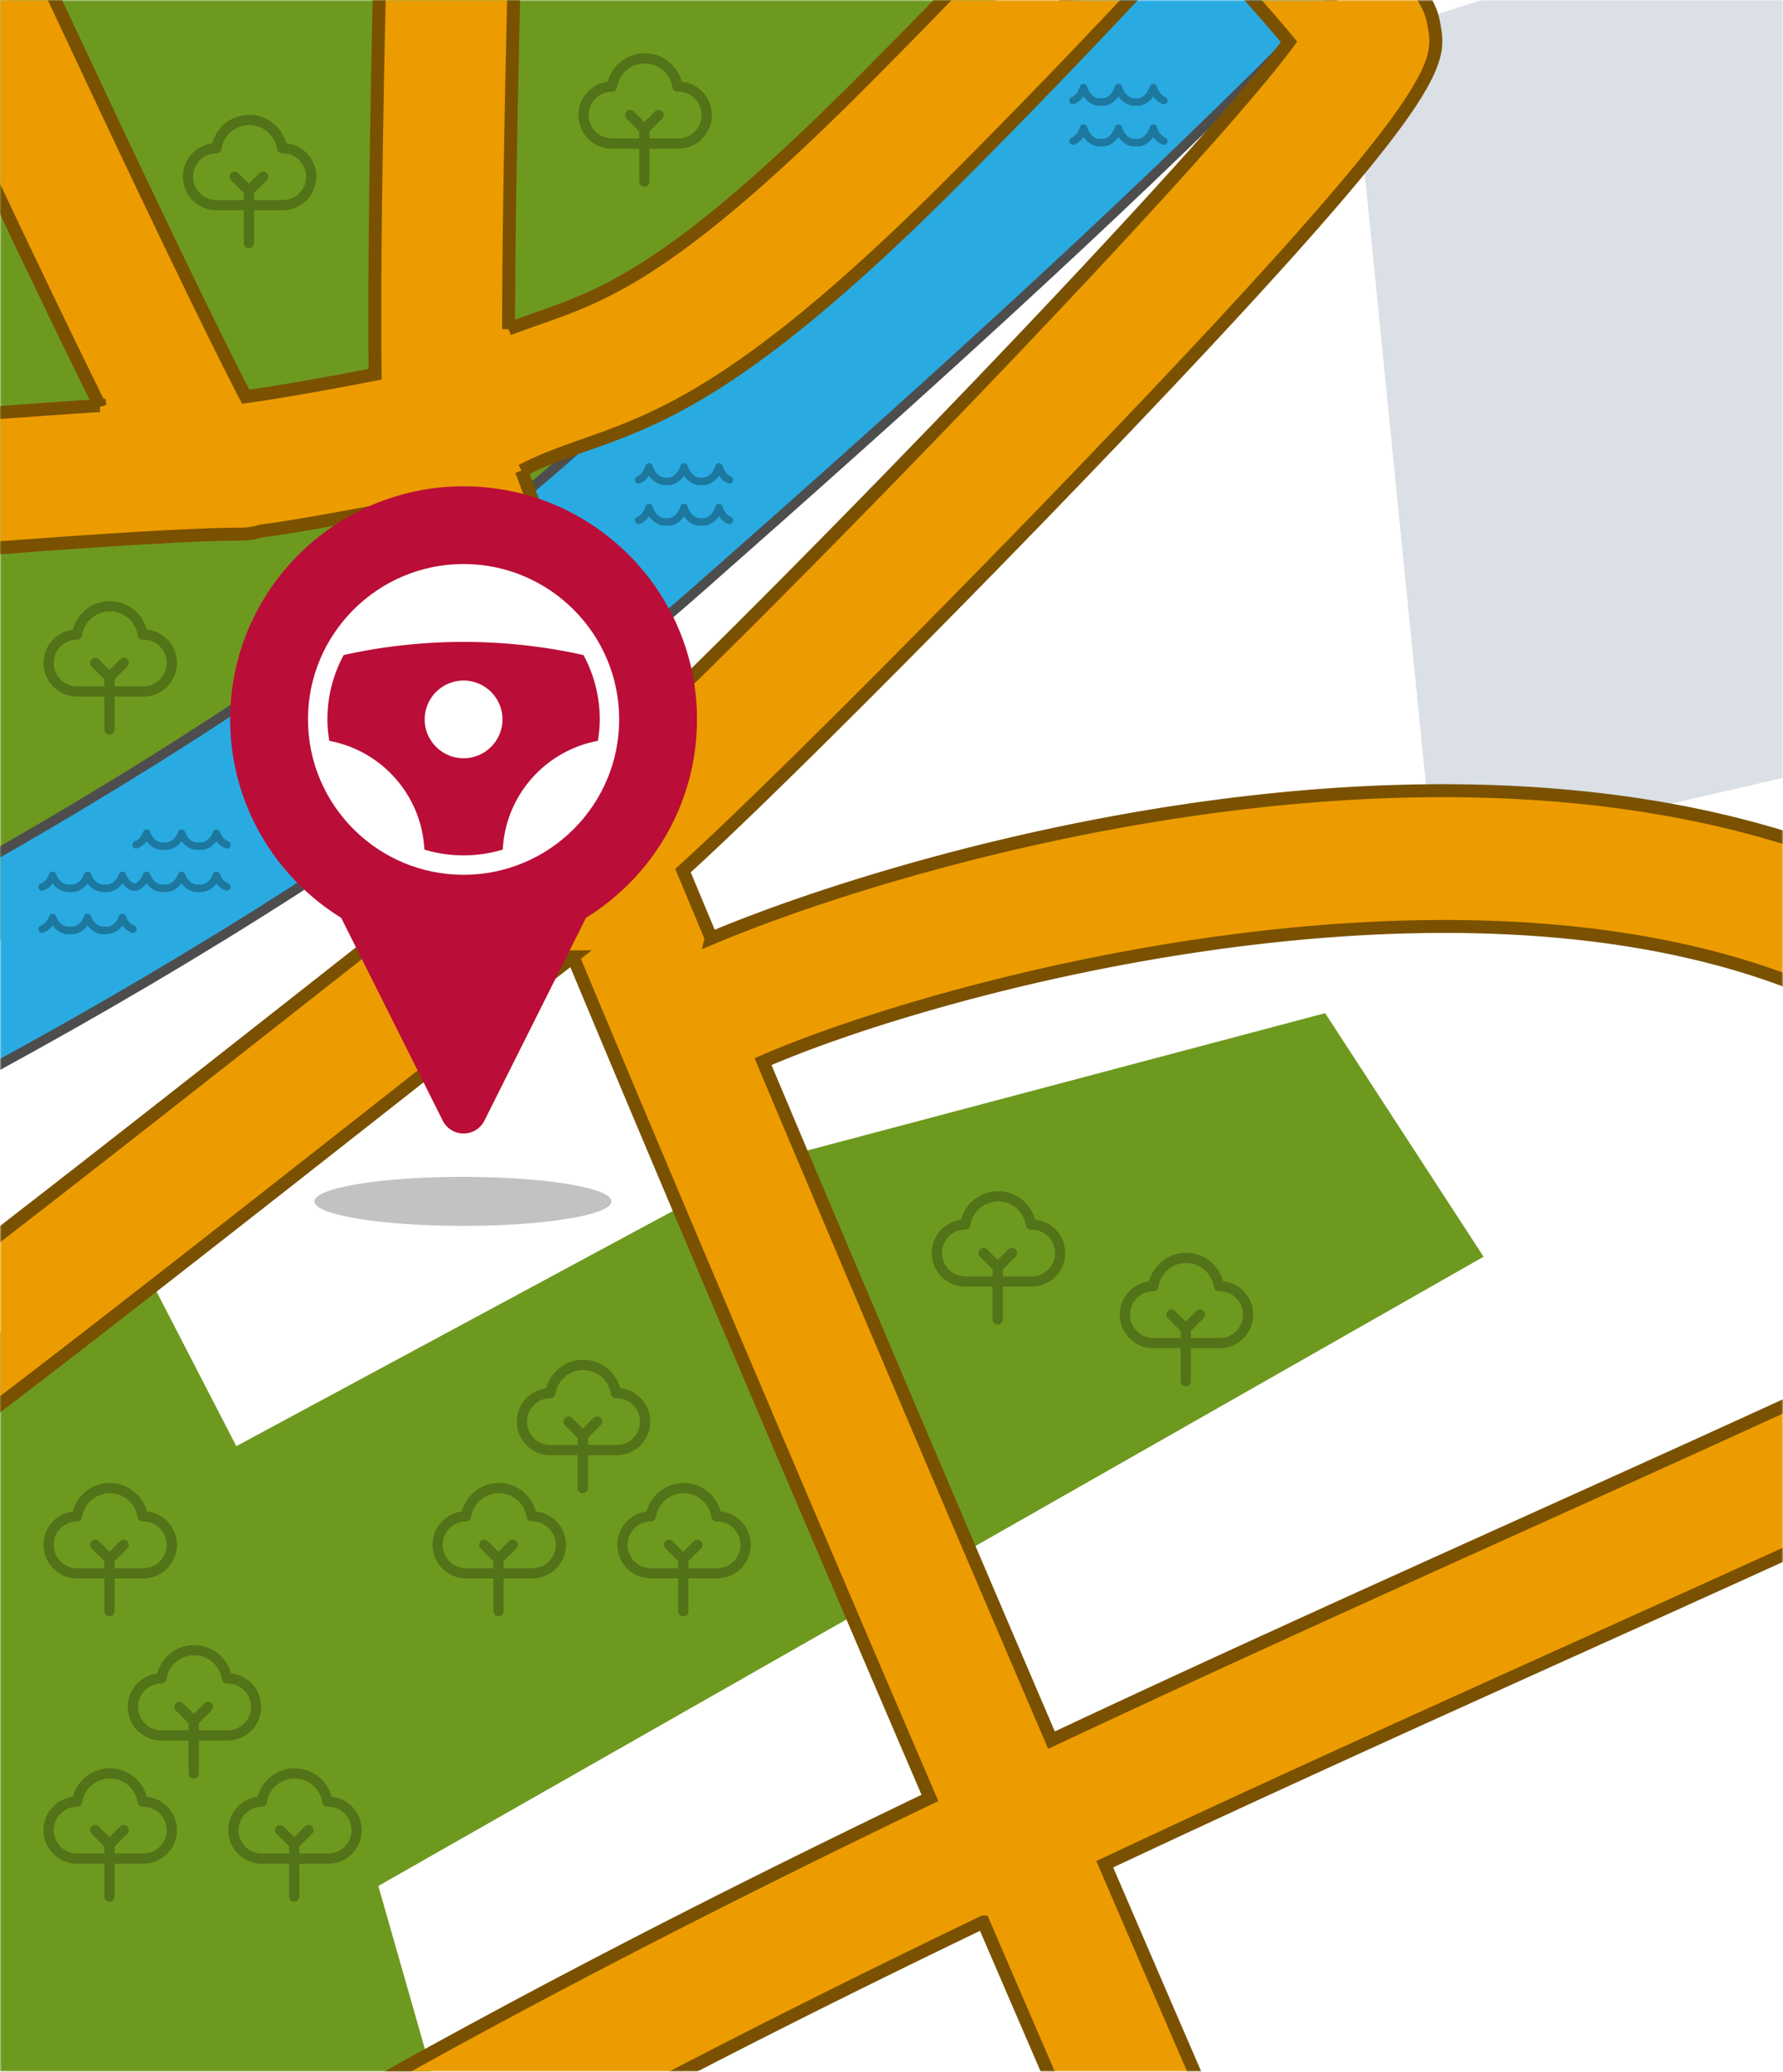 <svg xmlns="http://www.w3.org/2000/svg" xmlns:xlink="http://www.w3.org/1999/xlink" viewBox="0 0 550 639"><defs><path id="c" d="m849.09 567.64 48.865 75.13-340.933 194.083 16.684 58.43s-377.598 327.643-454.794 321.382L0 1055.982l60.502-58.435-47.148-175.603L363 724.15l116.832-87.64 33.383 64.69 162.715-87.645 173.16-45.915ZM711.374 0s32.623 174.224 34.792 182.863c4.49 17.834 0 128.788 0 128.788s-94.576 82.082-151.592 133.56c-55.633 63.993-240.608 139.128-240.608 139.128s-72.327-100.177-79.277-111.298c-3.343-5.348-24.948-50.761-46.665-97.468l-2.714-5.843c-22.6-48.695-44.503-97.042-45.197-101.215-1.255-7.513-1.38-122.083-1.393-151.004v-2.599l-.001-.732v-2.872c16.693-5.574 294.856 12.52 329.617-6.953C614.866 33.384 711.373 0 711.373 0Z"/><path id="e" d="M25.272 1529.704 0 1478.346c55.164-27.17 140.283-56.516 238.84-90.503 230.463-79.464 546.087-188.295 739.573-358.85 139.31-122.799 245.32-224.063 309.917-319.129 65.2-95.956 84.406-179.334 62.275-270.357-29.236-120.233-34.896-202.903-18.358-268.067 19.92-78.487 73.325-134.565 163.261-171.44l21.704 52.971c-137.136 56.219-165.145 150.343-111.005 373.006 56.173 231.02-126.196 413.45-389.964 645.964-201.97 178.039-523.78 288.998-758.754 370.024-96.735 33.352-180.278 62.156-232.217 87.739"/><path id="a" d="M0 0h550v639H0z"/><filter id="g" width="132.7%" height="298.4%" x="-16.4%" y="-99.2%" filterUnits="objectBoundingBox"><feGaussianBlur in="SourceGraphic" stdDeviation="5"/></filter></defs><g fill="none" fill-rule="evenodd"><mask id="b" fill="#fff"><use xlink:href="#a"/></mask><path fill="#DAE0E6" d="m1371.204 28.69 30.605 761.716L988.732 938.58 818.255 549.9s66.031-19.826 133.355-40.095l8.246-2.483c67.322-20.272 133.295-40.195 133.18-40.383-.218-.396-127.501-219.8-127.501-219.8 8.802-11.965 382.342-204.538 405.669-218.448ZM579.84-188.36c79.532-66.855 322.007-60.402 322.007-60.402l-40.12 157.795L894.914 73.36 674.105 211.275l-231.962 53.56L416.896 12.92 569.337-36.1s-42.7-89.649 10.503-152.258ZM-615.26 579.779l83.454 259.476-60.799 25.239 38.112 228.58L-820 1224.482l43.803-523.817s58.878-91.002 160.936-120.888" mask="url(#b)"/><g mask="url(#b)"><g transform="translate(-440.32 -255.137)"><mask id="d" fill="#fff"><use xlink:href="#c"/></mask><use xlink:href="#c" fill="#6E991F"/><g stroke="#000" stroke-linecap="round" stroke-linejoin="round" stroke-width="3.148" mask="url(#d)" opacity=".25"><path d="M645.87 275.613a10.259 10.259 0 0 1 3.447 6.231h.234a8.76 8.76 0 0 1 6.2 2.574 8.798 8.798 0 0 1 0 12.428 8.76 8.76 0 0 1-6.2 2.574h-20.462a8.76 8.76 0 0 1-6.2-2.574 8.797 8.797 0 0 1 0-12.428 8.76 8.76 0 0 1 6.2-2.574 10.258 10.258 0 0 1 3.447-6.231 10.218 10.218 0 0 1 13.334 0Z"/><path d="m634.702 290.632 4.384 4.394v16.111M639.086 295.026l4.385-4.394M523.87 294.613a10.259 10.259 0 0 1 3.447 6.231h.234a8.76 8.76 0 0 1 6.2 2.574 8.798 8.798 0 0 1 0 12.428 8.76 8.76 0 0 1-6.2 2.574h-20.462a8.76 8.76 0 0 1-6.2-2.574 8.797 8.797 0 0 1 0-12.428 8.76 8.76 0 0 1 6.2-2.574 10.258 10.258 0 0 1 3.447-6.231 10.218 10.218 0 0 1 13.334 0Z"/><path d="m512.702 309.632 4.384 4.394v16.111M517.086 314.026l4.385-4.394M480.87 444.613a10.259 10.259 0 0 1 3.447 6.231h.234a8.76 8.76 0 0 1 6.2 2.574 8.798 8.798 0 0 1 0 12.428 8.76 8.76 0 0 1-6.2 2.574h-20.462a8.76 8.76 0 0 1-6.2-2.574 8.797 8.797 0 0 1 0-12.428 8.76 8.76 0 0 1 6.2-2.574 10.258 10.258 0 0 1 3.447-6.231 10.218 10.218 0 0 1 13.334 0Z"/><path d="m469.702 459.632 4.384 4.394v16.111M474.086 464.026l4.385-4.394M812.87 645.613a10.259 10.259 0 0 1 3.447 6.231h.234a8.76 8.76 0 0 1 6.2 2.574 8.798 8.798 0 0 1 0 12.428 8.76 8.76 0 0 1-6.2 2.574h-20.462a8.76 8.76 0 0 1-6.2-2.574 8.797 8.797 0 0 1 0-12.428 8.76 8.76 0 0 1 6.2-2.574 10.258 10.258 0 0 1 3.447-6.231 10.218 10.218 0 0 1 13.334 0Z"/><path d="m801.702 660.632 4.384 4.394v16.111M806.086 665.026l4.385-4.394M754.87 626.613a10.259 10.259 0 0 1 3.447 6.231h.234a8.76 8.76 0 0 1 6.2 2.574 8.798 8.798 0 0 1 0 12.428 8.76 8.76 0 0 1-6.2 2.574h-20.462a8.76 8.76 0 0 1-6.2-2.574 8.797 8.797 0 0 1 0-12.428 8.76 8.76 0 0 1 6.2-2.574 10.258 10.258 0 0 1 3.447-6.231 10.218 10.218 0 0 1 13.334 0Z"/><path d="m743.702 641.632 4.384 4.394v16.111M748.086 646.026l4.385-4.394M626.87 678.613a10.259 10.259 0 0 1 3.447 6.231h.234a8.76 8.76 0 0 1 6.2 2.574 8.798 8.798 0 0 1 0 12.428 8.76 8.76 0 0 1-6.2 2.574h-20.462a8.76 8.76 0 0 1-6.2-2.574 8.797 8.797 0 0 1 0-12.428 8.76 8.76 0 0 1 6.2-2.574 10.258 10.258 0 0 1 3.447-6.231 10.218 10.218 0 0 1 13.334 0Z"/><path d="m615.702 693.632 4.384 4.394v16.111M620.086 698.026l4.385-4.394M506.87 766.613a10.259 10.259 0 0 1 3.447 6.231h.234a8.76 8.76 0 0 1 6.2 2.574 8.798 8.798 0 0 1 0 12.428 8.76 8.76 0 0 1-6.2 2.574h-20.462a8.76 8.76 0 0 1-6.2-2.574 8.797 8.797 0 0 1 0-12.428 8.76 8.76 0 0 1 6.2-2.574 10.258 10.258 0 0 1 3.447-6.231 10.218 10.218 0 0 1 13.334 0Z"/><path d="m495.702 781.632 4.384 4.394v16.111M500.086 786.026l4.385-4.394M600.87 716.613a10.259 10.259 0 0 1 3.447 6.231h.234a8.76 8.76 0 0 1 6.2 2.574 8.798 8.798 0 0 1 0 12.428 8.76 8.76 0 0 1-6.2 2.574h-20.462a8.76 8.76 0 0 1-6.2-2.574 8.797 8.797 0 0 1 0-12.428 8.76 8.76 0 0 1 6.2-2.574 10.258 10.258 0 0 1 3.447-6.231 10.218 10.218 0 0 1 13.334 0Z"/><path d="m589.702 731.632 4.384 4.394v16.111M594.086 736.026l4.385-4.394M480.87 804.613a10.259 10.259 0 0 1 3.447 6.231h.234a8.76 8.76 0 0 1 6.2 2.574 8.798 8.798 0 0 1 0 12.428 8.76 8.76 0 0 1-6.2 2.574h-20.462a8.76 8.76 0 0 1-6.2-2.574 8.797 8.797 0 0 1 0-12.428 8.76 8.76 0 0 1 6.2-2.574 10.258 10.258 0 0 1 3.447-6.231 10.218 10.218 0 0 1 13.334 0Z"/><path d="m469.702 819.632 4.384 4.394v16.111M474.086 824.026l4.385-4.394M657.87 716.613a10.259 10.259 0 0 1 3.447 6.231h.234a8.76 8.76 0 0 1 6.2 2.574 8.798 8.798 0 0 1 0 12.428 8.76 8.76 0 0 1-6.2 2.574h-20.462a8.76 8.76 0 0 1-6.2-2.574 8.797 8.797 0 0 1 0-12.428 8.76 8.76 0 0 1 6.2-2.574 10.258 10.258 0 0 1 3.447-6.231 10.218 10.218 0 0 1 13.334 0Z"/><path d="m646.702 731.632 4.384 4.394v16.111M651.086 736.026l4.385-4.394M537.87 804.613a10.259 10.259 0 0 1 3.447 6.231h.234a8.76 8.76 0 0 1 6.2 2.574 8.798 8.798 0 0 1 0 12.428 8.76 8.76 0 0 1-6.2 2.574h-20.462a8.76 8.76 0 0 1-6.2-2.574 8.797 8.797 0 0 1 0-12.428 8.76 8.76 0 0 1 6.2-2.574 10.258 10.258 0 0 1 3.447-6.231 10.218 10.218 0 0 1 13.334 0Z"/><path d="m526.702 819.632 4.384 4.394v16.111M531.086 824.026l4.385-4.394M480.87 716.613a10.259 10.259 0 0 1 3.447 6.231h.234a8.76 8.76 0 0 1 6.2 2.574 8.798 8.798 0 0 1 0 12.428 8.76 8.76 0 0 1-6.2 2.574h-20.462a8.76 8.76 0 0 1-6.2-2.574 8.797 8.797 0 0 1 0-12.428 8.76 8.76 0 0 1 6.2-2.574 10.258 10.258 0 0 1 3.447-6.231 10.218 10.218 0 0 1 13.334 0Z"/><path d="m469.702 731.632 4.384 4.394v16.111M474.086 736.026l4.385-4.394"/></g></g></g><g mask="url(#b)"><g transform="translate(-799.946 -891)"><mask id="f" fill="#fff"><use xlink:href="#e"/></mask><use xlink:href="#e" fill="#29ABE2" stroke="#4D4D4D" stroke-width="3"/><g stroke="#000" stroke-linecap="round" stroke-linejoin="round" stroke-width="2.321" mask="url(#f)" opacity=".3"><path d="M1130.946 934.529c.72-.295 1.385-.808 1.943-1.5.56-.692.999-1.547 1.288-2.503.444 1.426 1.203 2.624 2.17 3.422.966.798 2.091 1.157 3.214 1.025 1.124.132 2.248-.227 3.215-1.025.967-.798 1.726-1.996 2.17-3.422.444 1.426 1.203 2.624 2.17 3.422.967.798 2.091 1.157 3.215 1.025 1.123.132 2.248-.227 3.214-1.025.967-.798 1.726-1.996 2.17-3.422.289.956.729 1.81 1.288 2.503.558.692 1.222 1.205 1.943 1.5m-28-12.527c.72-.295 1.385-.807 1.943-1.5.56-.691.999-1.546 1.288-2.502.444 1.426 1.203 2.623 2.17 3.422.966.798 2.091 1.157 3.214 1.025 1.124.132 2.248-.227 3.215-1.025.967-.799 1.726-1.996 2.17-3.422.444 1.426 1.203 2.623 2.17 3.422.967.798 2.091 1.157 3.215 1.025 1.123.132 2.248-.227 3.214-1.025.967-.799 1.726-1.996 2.17-3.422.289.956.729 1.81 1.288 2.503.558.692 1.222 1.204 1.943 1.5M996.946 1051.529c.72-.295 1.385-.808 1.943-1.5.56-.692.999-1.547 1.288-2.503.444 1.426 1.203 2.624 2.17 3.422.966.798 2.091 1.157 3.214 1.025 1.124.132 2.248-.227 3.215-1.025.967-.798 1.726-1.996 2.17-3.422.444 1.426 1.203 2.624 2.17 3.422.967.798 2.091 1.157 3.215 1.025 1.123.132 2.248-.227 3.214-1.025.967-.798 1.726-1.996 2.17-3.422.289.956.729 1.81 1.288 2.503.558.692 1.222 1.205 1.943 1.5m-28-12.527c.72-.295 1.385-.807 1.943-1.5.56-.691.999-1.546 1.288-2.502.444 1.426 1.203 2.623 2.17 3.422.966.798 2.091 1.157 3.214 1.025 1.124.132 2.248-.227 3.215-1.025.967-.799 1.726-1.996 2.17-3.422.444 1.426 1.203 2.623 2.17 3.422.967.798 2.091 1.157 3.215 1.025 1.123.132 2.248-.227 3.214-1.025.967-.799 1.726-1.996 2.17-3.422.289.956.729 1.81 1.288 2.503.558.692 1.222 1.204 1.943 1.5M812.946 1177.579a4.905 4.905 0 0 0 1.943-1.341 6.388 6.388 0 0 0 1.288-2.238c.444 1.275 1.203 2.346 2.17 3.06.966.713 2.091 1.034 3.214.916 1.124.118 2.248-.203 3.215-.917.967-.713 1.726-1.784 2.17-3.059.444 1.275 1.203 2.346 2.17 3.06.967.713 2.091 1.034 3.215.916 1.123.118 2.248-.203 3.214-.917.967-.713 1.726-1.784 2.17-3.059a6.391 6.391 0 0 0 1.288 2.238 4.905 4.905 0 0 0 1.943 1.34m-28-13a4.905 4.905 0 0 0 1.943-1.34 6.385 6.385 0 0 0 1.288-2.238c.444 1.275 1.203 2.346 2.17 3.06.966.713 2.091 1.034 3.214.916 1.124.118 2.248-.203 3.215-.917.967-.713 1.726-1.784 2.17-3.059.444 1.275 1.203 2.346 2.17 3.06.967.713 2.091 1.034 3.215.916 1.123.118 2.248-.203 3.214-.917.967-.713 1.726-1.784 2.17-3.059a6.388 6.388 0 0 0 1.288 2.238 4.905 4.905 0 0 0 1.943 1.34M841.946 1164.579a4.905 4.905 0 0 0 1.943-1.341 6.388 6.388 0 0 0 1.288-2.238c.444 1.275 1.203 2.346 2.17 3.06.966.713 2.091 1.034 3.214.916 1.124.118 2.248-.203 3.215-.917.967-.713 1.726-1.784 2.17-3.059.444 1.275 1.203 2.346 2.17 3.06.967.713 2.091 1.034 3.215.916 1.123.118 2.248-.203 3.214-.917.967-.713 1.726-1.784 2.17-3.059a6.391 6.391 0 0 0 1.288 2.238 4.905 4.905 0 0 0 1.943 1.34m-28-13a4.905 4.905 0 0 0 1.943-1.34 6.385 6.385 0 0 0 1.288-2.238c.444 1.275 1.203 2.346 2.17 3.06.966.713 2.091 1.034 3.214.916 1.124.118 2.248-.203 3.215-.917.967-.713 1.726-1.784 2.17-3.059.444 1.275 1.203 2.346 2.17 3.06.967.713 2.091 1.034 3.215.916 1.123.118 2.248-.203 3.214-.917.967-.713 1.726-1.784 2.17-3.059a6.388 6.388 0 0 0 1.288 2.238 4.905 4.905 0 0 0 1.943 1.34"/></g></g></g><path fill="#DAE0E6" d="M-208.66-710.99c.264 6.332 5.513 156.66-77.54 286.613-74.803 117.038-169.457 115.81-200.582 115.393-1.405-.015-3.007-.062-4.235-.036-24.992 14.275-215.12 151.467-335.282 239.057l-15.742 95.803c5.986.818 12.008 1.635 18.039 2.447l5.524.741c81.04 10.855 162.292 20.593 178.635 20.4 5.357-2.992 20.66-12.317 36.596-22.056l1.65-1.008 1.653-1.01 2.203-1.347c72.935-44.588 107.379-64.956 118.678-67.777 17.443-4.356 178.17 8.977 246.47 14.91 8.59.744 14.942 8.31 14.198 16.902-.744 8.587-8.313 14.94-16.897 14.202a9930.484 9930.484 0 0 0-37.774-3.206l-6.326-.522c-90.644-7.46-179.388-13.518-192.336-11.92-11.107 3.757-75.198 42.937-109.735 64.055-31.973 19.546-43.527 26.54-47.611 28.289-1.43.62-3.236 1.39-10.717 1.39-17.24 0-64.657-4.098-207.313-23.67l-17.502 106.464c-1.26 7.655-7.876 13.082-15.383 13.082-.843 0-1.69-.067-2.55-.208-8.505-1.4-14.264-9.435-12.87-17.938l33.163-201.774c-28.232 20.658-49.238 36.145-58.1 42.853a15.54 15.54 0 0 1-9.405 3.164c-4.724 0-9.39-2.134-12.46-6.193-5.202-6.875-3.844-16.669 3.034-21.873 5.275-3.991 38.824-28.656 85.236-62.544l.012-.009a15.615 15.615 0 0 1 10.327-7.538l-.01.008c124.362-90.737 326.879-237.321 342.852-243.092 3.875-1.405 7.61-1.358 14.389-1.27 26.854.37 108.42 1.421 173.874-100.988 77.612-121.44 72.706-267.052 72.649-268.504-.344-8.613 6.346-15.883 14.956-16.243 8.605-.228 15.872 6.34 16.231 14.952Zm1396.9 174.689c3.772 7.754.536 17.1-7.22 20.863l-97.344 47.309a15.578 15.578 0 0 1-6.82 1.571h-47.7c-11.99 31.256-23.894 63.224-25.818 69.978-.11 1.104-.292 2.103-.463 3.081-2.7 15.284-2.523 50.297.546 104.064.015.297.026.593.026.89-.01 187.515-83.579 251.154-138.873 293.27l-3.564 2.716c-23.086 17.62-52.759 37.28-80.891 54.22 6.413-1.09 12.93-2.214 19.455-3.35l5.274-.921c10.543-1.846 21.043-3.71 31.1-5.495 127.72-22.668 152.207-25.327 163.678-17.672 17.126 11.417 56.75 74.016 68.487 92.927 4.547 7.327 2.294 16.95-5.03 21.498a15.509 15.509 0 0 1-8.215 2.352 15.6 15.6 0 0 1-13.276-7.385c-20.913-33.7-47.902-73.053-57.729-82.129-12.38-.874-55.217 5.938-98.285 13.379l-3.492.604c-13.966 2.423-27.87 4.892-40.68 7.166-80.062 14.215-130.246 22.728-148.613 20.883a15.534 15.534 0 0 1-3.339-.648 15.497 15.497 0 0 1-5.772-3.263l-.049-.044a10.836 10.836 0 0 1-.175-.16l-.06-.057a15.523 15.523 0 0 1-4.357-7.184l-.033-.118a15.41 15.41 0 0 1-.403-1.99 15.522 15.522 0 0 1 .51-6.565 15.46 15.46 0 0 1 2.313-4.686 15.543 15.543 0 0 1 9.173-6.067c17.916-4.09 97.932-49.256 151.473-90.118l3.595-2.737c53.359-40.643 126.43-96.289 126.565-267.984-4.792-84.289-1.379-103.575-.094-110.84l.11-.608c.176-3.534 2.455-12.64 31.629-88.244a15.602 15.602 0 0 1 14.555-9.986h54.832l94.118-45.738c7.736-3.768 17.09-.541 20.856 7.218ZM-644.045 874.628c-5.784 0-11.346-3.232-14.046-8.784a15.56 15.56 0 0 1-1.576-7.093c-2.986-17.918-41.498-162.146-65.595-250.754-2.257-8.321 2.648-16.897 10.967-19.161 8.318-2.269 16.891 2.644 19.16 10.97.171.635 17.448 64.201 34.157 127.123 9.827 36.99 17.537 66.533 22.916 87.812 3.22 12.713 5.64 22.616 7.195 29.438 2.84 12.443 5.296 23.2-6.363 28.872a15.503 15.503 0 0 1-6.815 1.577m886.65 39.265c-5.987 0-11.7-3.466-14.28-9.294-3.49-7.884.073-17.106 7.95-20.598l340.1-150.696c7.881-3.503 17.1.072 20.59 7.951 3.49 7.884-.067 17.106-7.949 20.598l-340.1 150.696a15.554 15.554 0 0 1-6.31 1.343" mask="url(#b)"/><path fill="#EC9C00" stroke="#7A5100" stroke-width="4" d="M170.87-860.238c11.466.734 20.169 10.627 19.44 22.102-8.003 125.459-33.442 777.886-33.423 939.648l.001-.022c3.154-1.207 6.211-2.284 9.237-3.35l1.229-.435c20.098-7.102 41.543-15.38 97.348-71.214 33.944-33.956 62.326-64.306 84.334-88.936a20.777 20.777 0 0 1 5.54-6.23c25.15-28.43 40.977-48.318 46.07-55.989 2.268-58.748 28.394-595.61 171.814-720.095 8.688-7.53 21.823-6.599 29.356 2.082 7.528 8.68 6.596 21.83-2.086 29.366-120.53 104.615-155.708 600.752-157.643 694.1v.207l-.001.413c-.038 6.677-1.316 13.974-43.91 63.317a1408.31 1408.31 0 0 1-2.714 3.133c44.724 48.053 45.803 53.98 46.852 59.734 2.284 12.516 3.939 21.555-114.506 144.41-38.063 39.487-93.066 94.823-117.127 116.523 2.834 6.794 5.74 13.754 8.712 20.856l-.003.01c59.235-24.932 217.466-70.764 340.477-27.934 57.359 19.974 98.833 56.357 123.568 108.302a1573.485 1573.485 0 0 0 29.537-15.584C627.393 154.063 559.445-5.144 539.73-53.14a19.777 19.777 0 0 1-.681-1.93c-14.16-47.206 4.885-124.027 29.975-149.12 25.288-25.302 124.406-55.11 160.494-58.452 15.036-1.394 77.599-3.126 158.33-4.873 56.163-113.389 150.828-233.05 212.748-305.6l3.678-4.324c8.506-11.21 19.914-76.374 27.468-119.499 11.897-67.933 19.8-110.428 31.988-127.497 6.675-9.362 19.675-11.517 29.029-4.84 9.348 6.682 11.517 19.676 4.843 29.033-5.152 7.4-11.842 38.954-17.781 70.865l-.549 2.961-.504 2.74c-2.175 11.865-4.227 23.582-6.038 33.925-13.115 74.921-21.907 121.731-36.68 139.2l-3.804 4.466c-86.674 101.558-154.156 197.13-196.894 277.581 180.483-3.635 415.862-7.079 439.913-7.432l1.206-.017h.307c11.356 0 20.637 9.122 20.805 20.519.16 11.49-9.017 20.946-20.509 21.112-4.008.06-272.654 3.966-462.434 7.877-14.317 31.825-23.968 60.603-28.516 85.63-14.409 79.265 15.438 198.534 85.312 346.583 173.85-96.527 335.71-178.357 393.403-196.893 10.966-3.523 22.666 2.503 26.178 13.447 3.516 10.944-2.503 22.669-13.448 26.187-54.93 17.652-216.33 99.549-387.858 194.8 31.293 62.498 69.236 129.66 113.531 200.713 122.59-42.68 246.082-93.956 272.805-112.46 9.448-6.542 22.411-4.18 28.95 5.271 6.54 9.45 4.183 22.419-5.27 28.96-39.609 27.43-223.528 100.432-364.435 144.655-39.898 12.522-106.657 36.452-182.584 64.581l.018.056c332.525 777.526 349.975 821.79 349.975 831.24 0 11.496-9.317 20.817-20.809 20.817-10.04 0-18.42-7.11-20.377-16.575-8.48-26.265-148.789-355.41-290.583-687.078l-10.375-24.269a823508.573 823508.573 0 0 0-46.899-109.66 19800.7 19800.7 0 0 0-46.788 17.56c45.794 134.155 94.703 278.476 95.537 280.944 3.689 10.892-2.143 22.705-13.026 26.394a20.665 20.665 0 0 1-6.68 1.109c-8.677 0-16.772-5.47-19.706-14.14-.402-1.185-11.932-35.208-28.884-85.123l-352.3 45.416c-.67.083-1.342.124-2.002.124a15.604 15.604 0 0 1-14.135-9.002l-45.848-98.227c-59.727 22.733-176.97 96.063-229.023 128.621-18.948 11.853-25.19 15.732-28.484 17.403l-.271.136c-.618.306-1.132.533-1.617.724l-.207.08-.204.076c-.169.063-.337.122-.508.18l-.207.071-.21.07c-2.726.916-5.254 1.348-7.61 1.348-14.39 0-22.583-16.09-33.347-37.219-6.172-12.12-13.57-27.445-21.123-43.25l-1.133-2.373-1.136-2.379-1.136-2.382-1.136-2.383-2.834-5.95-3.416-7.17-.854-1.792-2.131-4.468-.85-1.78-.848-1.775c-7.447-15.575-14.617-30.402-20.37-41.613-45.828 30.19-89.593 62.413-130.183 97.093-191.426 163.566-321.024 217.745-458.232 275.092-56.476 23.61-114.881 48.023-180.086 81.037a20.664 20.664 0 0 1-9.38 2.253c-7.595 0-14.92-4.179-18.582-11.417-5.191-10.257-1.087-22.783 9.167-27.972 64.313-32.57 121.676-56.738 177.05-79.891l3.86-1.614 1.927-.806c134.108-56.057 260.782-109.008 447.25-268.338a1140.96 1140.96 0 0 1 6.247-5.298c-39.215-51.042-54.137-74.367-60.003-85.768-11.19 1.369-27 3.269-43.053 5.097l-3.143.356c-1.477.168-2.954.334-4.427.498l-1.472.164c-22.546 2.51-43.945 4.652-51.95 4.733-12.777 1.806-68.353 32.337-112.02 70.06-30.756 26.578-145.844 68.402-351.852 127.868-5.54 1.597-9.822 2.836-12.616 3.658a20.912 20.912 0 0 1-5.878.848c-8.995 0-17.287-5.88-19.95-14.945-3.247-11.033 3.063-22.601 14.092-25.848 2.83-.833 7.18-2.087 12.813-3.716 258.748-74.688 321.7-106.848 336.194-119.369 38.756-33.488 110.302-80.188 138.78-80.188 7.614 0 39.954-3.498 71.893-7.239l2.488-.292c8.7-1.023 17.323-2.058 25.357-3.038.476-40.887 3.806-107.467 7.497-120.415 3.558-12.437 17.906-27.924 69.012-78.574l.915-.907 1.833-1.817 1.834-1.818 3.669-3.64c1.527-1.517 3.052-3.032 4.571-4.544l1.82-1.813 2.716-2.709 1.8-1.799c4.404-4.406 8.714-8.747 12.836-12.95-8.245-5.281-17.624-12.012-28.637-20.016-2.59-1.878-5.197-3.772-7.803-5.651-9.655 3.997-22.385 9.341-36.462 15.253-19.911 8.361-42.746 17.95-65.699 27.432l-4.174 1.722c-13.913 5.736-27.808 11.403-41.06 16.703-16.747 6.7-95.06 32.834-174.49 59.088l-6.81 2.25c-31.777 10.498-63.457 20.926-91.17 30.05-32.718 10.771-59.686 19.65-74.289 24.515-49.842 16.622-89.197 44.541-123.849 87.854-4.11 5.136-10.16 7.81-16.262 7.81-4.557 0-9.15-1.487-12.99-4.563-8.974-7.182-10.425-20.28-3.246-29.257 39.344-49.183 86.18-82.327 143.186-101.342 14.634-4.876 41.66-13.77 74.438-24.563 92.501-30.453 247.32-81.416 270.037-90.497 14.042-5.618 28.842-11.663 43.63-17.77l4.224-1.746 3.964-1.642c20.464-8.482 40.63-16.952 58.448-24.434 21.033-8.831 37.649-15.804 47.56-19.786a20.787 20.787 0 0 1 19.684 2.27c5.806 4.064 11.737 8.367 17.589 12.624 3.955 2.873 8.515 6.186 13.138 9.46l1.262.891c8.209 5.785 16.462 11.313 21.74 13.926 13.046-8.956 45.822-34.192 80.76-61.446l2.306-1.8c2.694-2.103 5.399-4.215 8.106-6.332l3.627-2.836c20.55-16.077 41.04-32.194 57.974-45.513 27.608-21.717 48.133-37.847 61.53-48.204-17.874-43.316-31.768-77.95-38.588-96.857l-.584-1.63-1.647.319c-2.767.532-5.618 1.072-8.5 1.605l-1.182.219-1.184.217c-11.317 2.072-20.487 3.693-28.02 4.653-1.97.62-4.068.955-6.244.955-34.236 0-167.6 11.454-186.614 15.221-3.694 3.175-10.43 14.426-14.54 21.29-5.619 9.382-11.43 19.083-18.234 26.857-5.863 6.714-13.615 15.581-82.508 15.581-10.456 0-22.317-.208-35.796-.65-12.291-.407-27.184-1.122-41.94-2.038l-2.601-.164c-27.728-1.769-54.4-4.232-61.75-6.687-4.157-1.384-16.367-5.454-72.54-66.512-8.5 3.07-19.81 7.333-29.263 11.537-16.387 7.291-45.64 2.52-119.812-14.56-17.277-3.976-33.601-7.739-41.78-8.904-15.268-2.186-35.577-10.73-59.097-20.629-4.623-1.946-9.462-3.982-14.369-6.004l-1.551-.639-.777-.318-1.557-.635a757.881 757.881 0 0 0-4.676-1.886l-1.558-.62c-17.645-6.994-34.866-12.89-44.91-12.89-11.49 0-20.808-9.32-20.808-20.815 0-11.496 9.317-20.816 20.809-20.816 21.08 0 49.235 11.05 77.238 22.764l2.768 1.16c1.846.775 3.689 1.55 5.529 2.325l2.702 1.137 2.704 1.136c17.346 7.278 34.417 14.227 43.437 15.514 9.916 1.42 26.282 5.189 45.234 9.55 9.286 2.138 22.038 5.072 35.256 7.895l2.27.483 2.276.48c23.155 4.855 46.684 9.06 54.706 7.815 1.934-.85 3.918-1.698 5.924-2.534l1.206-.5 1.21-.498c17.363-7.107 35.51-13.18 36.405-13.48a20.805 20.805 0 0 1 22 5.766c24.482 27.014 55.513 58.711 64.94 65.269 23.846 4.438 155.915 11.636 181.208 3.7 3.845-4.965 7.98-11.876 11.996-18.584 10.743-17.938 20.893-34.882 37.836-39.722 13.175-3.77 98.862-11.423 155.51-15.043l.001.01C-12.306 38.301-123.073-202.428-128.955-229.9c-4.87-22.705-69.73-132.259-82.351-150.436-18.926-11.142-126.404-45.977-147.65-45.977-10.035 0-54.613-1.973-116.311-4.705-25.725-1.138-54.798-2.425-84.298-3.69l-4.428-.19-4.432-.189-6.968-.296-2.438-.103-4.874-.205c-78.757-3.313-155.134-6.148-173.721-5.25-11.487.556-21.23-8.322-21.777-19.802-.546-11.485 8.313-21.237 19.795-21.784 22.824-1.088 114.118 2.488 207.243 6.507l7.166.31c23.89 1.036 47.79 2.093 70.573 3.102 56.533 2.503 105.356 4.663 114.47 4.663 23.873 0 163.116 40.143 178.977 59.986 8.22 10.278 84.328 134.877 91.715 169.327 6.44 27.867 134.114 303.605 164.058 360.984 9.413-1.252 24.344-3.888 39.93-6.926-2.02-156.809 26.665-856.128 33.052-956.217.728-11.475 10.633-20.228 22.094-19.448Zm132.444 1453.09c-83.82 40.32-167.925 84.107-246.954 133.391 8.127 15.559 18.777 37.883 29.939 61.313l.917 1.926c10.186 21.388 23.056 48.417 31.567 64.675 3.127-1.952 6.513-4.065 9.952-6.22 55.235-34.544 163.59-102.317 229.044-129.307-11.14-25.446-30.895-71.015-54.465-125.778Zm424.602 28.98-1.393.53-8.735 3.31-5.82 2.208c-92.117 34.955-182.532 69.825-244.81 93.844a59088.108 59088.108 0 0 1-42.71 16.456l-1.807.694a8571.383 8571.383 0 0 1-13.334 5.116l39.824 85.298 334.732-43.149a142251.597 142251.597 0 0 0-44.431-130.549l-3.293-9.656-1.647-4.828-1.646-4.825-4.93-14.449ZM176.768 295.125l-.508.402c-11.168 8.707-25.025 19.59-39.329 30.837L134.853 328l-4.169 3.278-3.131 2.464-3.13 2.462C8.847 427.111-24.24 452.21-37.2 459.922c-11.47 12.514-26.444 27.559-41.708 42.721l-1.966 1.952-1.968 1.952-5.898 5.846c-5.126 5.08-10.674 10.58-16.251 16.15l-2.183 2.183-1.455 1.457-1.451 1.457-1.448 1.455c-16.38 16.478-31.67 32.397-35.716 38.798-3.179 16.965-6.753 113.171-5.598 130.547 4.04 8.348 22.102 33.898 42.029 60.56l1.288 1.722c1.075 1.436 2.155 2.874 3.238 4.311l1.626 2.156c.27.36.542.718.814 1.077l1.629 2.152c1.587 2.092 3.174 4.177 4.756 6.247C18.041 692.05 153.027 618.863 286.855 554.557a39542.188 39542.188 0 0 1-46.284-108.26l-4.1-9.636c-20.894-49.126-41.572-98.074-59.703-141.536Zm484.316 132.366-.235.14c-53.276 26.033-111.623 52.363-171.84 79.535-48.243 21.772-98.037 44.243-148.222 67.853 24.256 56.405 44.65 103.427 56.02 129.184 13.313-5.106 32.988-12.693 55.378-21.326 64.886-25.023 160.23-61.793 256.38-98.225l5.887-2.23c-21.618-63.23-41.344-120.62-53.368-154.93Zm68.323-34.885-.522.287a1684.135 1684.135 0 0 1-30.27 15.869c11.8 33.553 32.254 93.04 54.79 158.944 14.751-5.549 29.409-11.05 43.868-16.455l-18.553-43.366c-16.835-39.353-33.335-77.921-49.313-115.279ZM236.725 326.87l-1.355.581c28.278 67.192 60.328 142.456 88.985 209.298 49.974-23.498 99.518-45.857 147.544-67.53 61.286-27.66 120.616-54.431 174.304-80.768-19.928-42.024-53.498-71.474-100.018-87.677C439.932 263.777 290.28 304 236.725 326.87Zm716.55-63.212-4.364 2.454c-58.787 33.066-117.866 67.217-173.426 100.438a999.978 999.978 0 0 1-9.548 5.635c16.513 38.613 33.596 78.546 51.04 119.323l17.45 40.793 1.888 4.416c77.394-28.685 145.677-53.172 186.517-65.99a2505.885 2505.885 0 0 0 39.966-12.927c-37.266-60.19-75.51-126.5-109.522-194.142Zm-84.51-489.12h-.08c-69.804 1.557-122.294 3.063-135.328 4.27-38.257 3.55-122.356 33.888-134.899 46.44-12.693 12.688-29.97 70.977-19.815 106.801 20.01 48.63 86.726 204.962 170.79 401.547 1.58-.926 3.146-1.857 4.702-2.787 58.356-34.891 119.916-70.46 180.803-104.66-64.43-135.677-108.163-273.157-89.76-374.406 4.449-24.487 12.643-50.47 23.588-77.205ZM367.61-20.896l-.428.47c-22.5 24.644-47.533 50.826-73.045 76.35-63.634 63.655-90.487 73.127-114.178 81.48-6.605 2.33-12.522 4.417-19.071 7.795l-.008-.018c5.35 14.905 17.187 44.432 32.917 82.61l-.006.008c48.356-45.68 176.632-177.837 203.827-214.893-6.308-7.629-16.9-19.525-28.225-31.862l-1.216-1.323-.567-.617Z" mask="url(#b)"/><path fill="#C2C2C2" d="M188.627 370.567c0 4.168-20.507 7.556-45.821 7.556-25.294 0-45.806-3.388-45.806-7.556 0-4.184 20.512-7.567 45.806-7.567 25.314 0 45.82 3.383 45.82 7.567" filter="url(#g)" mask="url(#b)"/><g mask="url(#b)"><g transform="translate(71 150)"><circle cx="66.5" cy="70.5" r="64.5" fill="#FFF"/><path fill="#BA0D37" d="M84 71.897c0 6.602-5.382 11.982-12 11.982S60 78.5 60 71.897c0-6.603 5.382-11.983 12-11.983s12 5.38 12 11.983m-48.984-19.85A41.617 41.617 0 0 0 30 71.897c0 2.258.228 4.457.576 6.62 16.14 2.99 28.5 16.758 29.334 33.528A41.769 41.769 0 0 0 72 113.836c4.206 0 8.262-.635 12.09-1.791.834-16.77 13.194-30.538 29.334-33.528.348-2.163.576-4.362.576-6.62a41.617 41.617 0 0 0-5.016-19.85c-24.234-5.404-49.74-5.398-73.968 0"/><path fill="#BA0D37" d="M72 119.828c-26.466 0-48-21.503-48-47.931 0-26.428 21.534-47.931 48-47.931s48 21.503 48 47.93c0 26.429-21.534 47.932-48 47.932M72 0C32.298 0 0 32.252 0 71.897s32.298 71.896 72 71.896 72-32.251 72-71.896S111.702 0 72 0"/><path fill="#BA0D37" d="m78.438 195.642 31.543-62.994a7.2 7.2 0 0 0-6.438-10.424H40.457a7.2 7.2 0 0 0-6.438 10.424l31.543 62.994a7.2 7.2 0 0 0 12.876 0Z"/></g></g></g></svg>